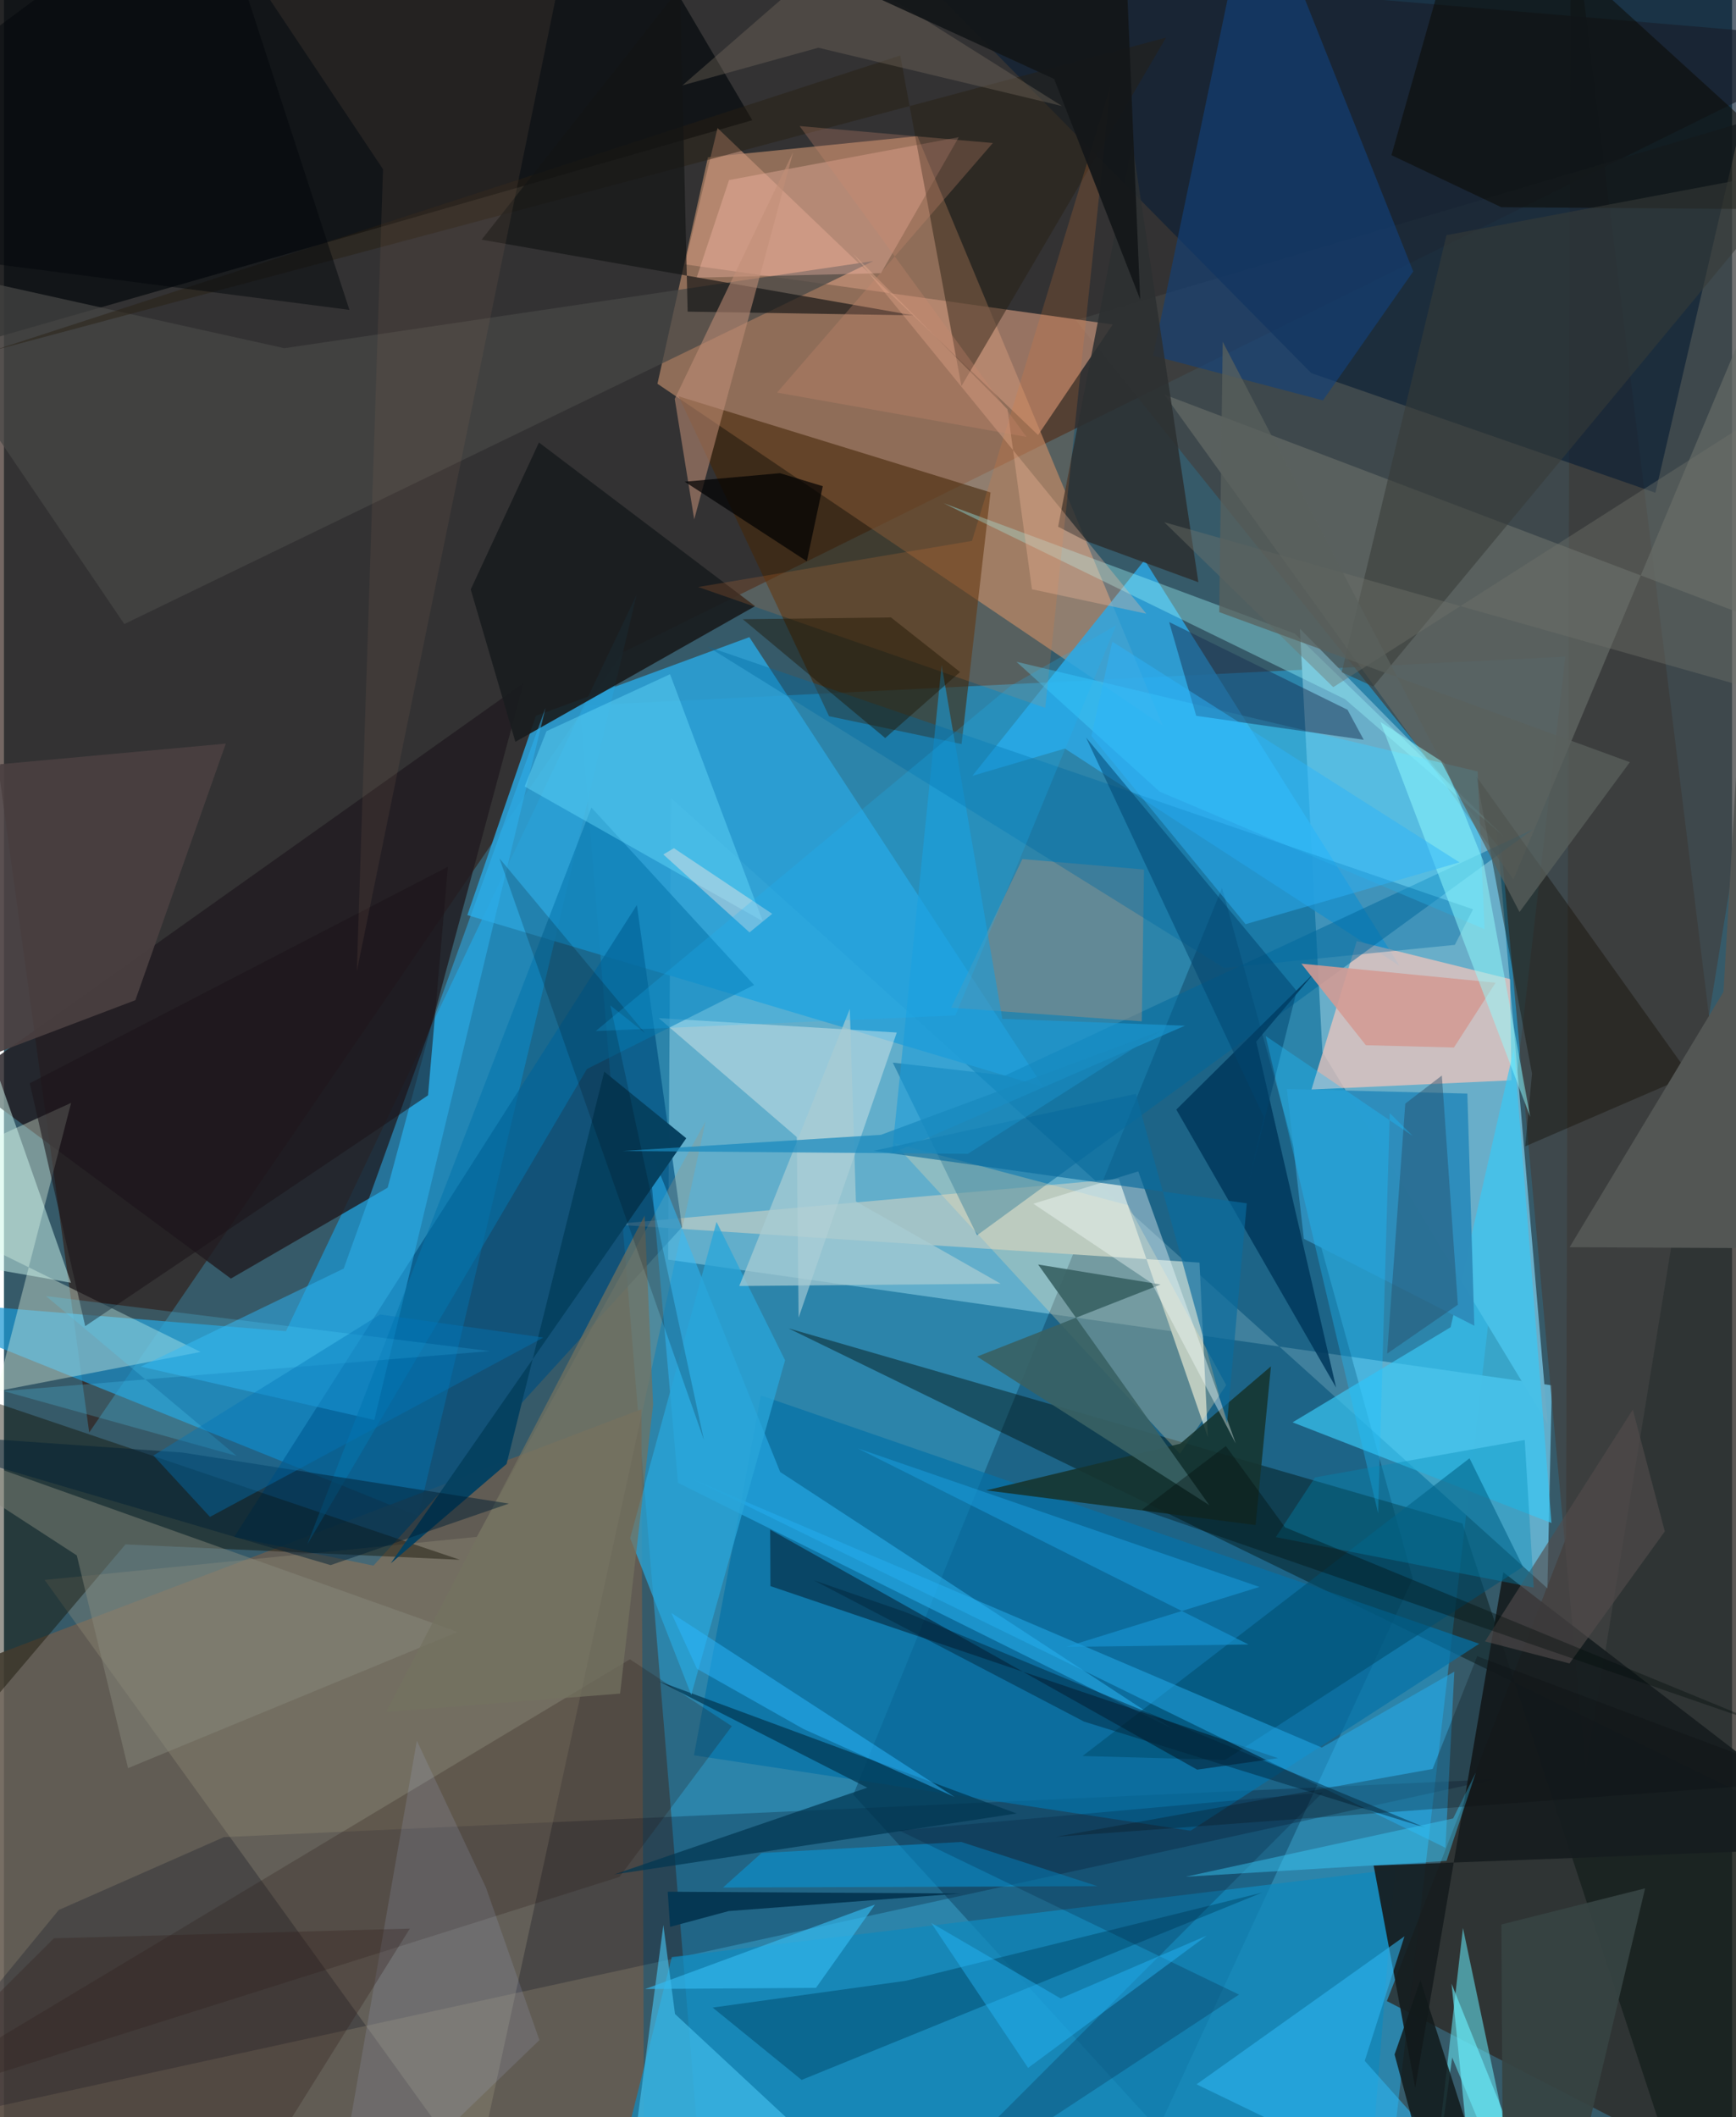 <svg xmlns="http://www.w3.org/2000/svg" width="228" height="278" viewBox="0 0 836 1024"><path fill="#365a69" d="M0 0h836v1024H0z"/><path fill="#289bce" fill-opacity=".647" d="M278.595 341.308l476.747-23.71-88.191 762.918-327.252 4.263z"/><path fill="#33201a" fill-opacity=".678" d="M898 19.62L-62-62 41.24 692.847 299.232 315.62z"/><path fill="#d39974" fill-opacity=".573" d="M441.903 65.852L340.566 76.076l-24.424 109.54 244.465 165.339z"/><path fill="#2d2a26" fill-opacity=".78" d="M757.977-52.194l-2.28 796.081-86.683 223.97L898 1086z"/><path fill="#1b97d4" fill-opacity=".714" d="M-62 627.606l262.38 105.72L306.069 287.64 136.415 643.863z"/><path fill="#63afcb" fill-opacity=".984" d="M322.715 385.931L746.66 768.208l2.186-98.168-427.555-60.807z"/><path fill="#665c51" fill-opacity=".89" d="M-62 822.457v213.825L309.821 1086l-1.458-404.424z"/><path fill="#002948" fill-opacity=".345" d="M410.898 868.007l178.357-438.533 92.262 333.973-123.135 266.271z"/><path fill="#69aec9" d="M626.948 304.09l10.892 204.74 109.013 180.023-24.711-287.945z"/><path fill="#414242" fill-opacity=".745" d="M518.47 154.92L898 42.31 765.201 856.936l-40.69-445.554z"/><path fill="#2ba1d6" fill-opacity=".89" d="M257.341 346.222l-33.158 96.384 278.728 83.189-142.32-217.63z"/><path fill="#040a0c" fill-opacity=".69" d="M362.018 58.15L-35.647 172.382-62-5.594 291.304-62z"/><path fill="#201c20" fill-opacity=".812" d="M185.601 574.454l65.813-244.142-270.917 192.415 129.287 95.678z"/><path fill="#a3c3c7" fill-opacity=".996" d="M578.371 610.676l-284.407-18.494 245.368-22.02 43.092 125.029z"/><path fill="#2da7e3" fill-opacity=".843" d="M513.233 362.062L675.181 467.17 551.794 270.918l-83.319 104.345z"/><path fill="#462608" fill-opacity=".58" d="M477.273 238.16l-150.922-46.48 72.8 154.72 64.11 13.483z"/><path fill="#0d2035" fill-opacity=".671" d="M859.345-21.818l-60.439 260.14-166.477-57.881L393.216-62z"/><path fill="#00100b" fill-opacity=".431" d="M820.211 1086L898 895.41 379.565 642.489l325.993 94.354z"/><path fill="#000a1e" fill-opacity=".251" d="M-62 1031.657l88.52-107.866 79.873-35.228 614.273-27.945z"/><path fill="#004f7f" fill-opacity=".675" d="M306.18 437.723L111.405 743.388l67.338 13.848L328.03 593.511z"/><path fill="#e7c3bd" fill-opacity=".788" d="M654.44 455.186l74.155 18.36.7 48.97-96.756 4.448z"/><path fill="#9e9780" fill-opacity=".306" d="M339.389 542.447l-110.67 200.89-209.045 20.812 208.41 289.088z"/><path fill="#efffea" fill-opacity=".361" d="M95.138 653.887L-62 576.542l94.493-43.123-35.97 139.48z"/><path fill="#666b67" fill-opacity=".682" d="M865.895 101.58L898 318.61 561.37 190.82l168.86 234.53z"/><path fill="#18b" fill-opacity=".757" d="M658.34 1086H287.986l35.092-139.42 349.86-42.445z"/><path fill="#c69178" fill-opacity=".682" d="M536.393 156.945l-207.037-29.087 15.85-65.922L500.27 210.41z"/><path fill="#0572a7" fill-opacity=".706" d="M713.7 795.02L366.176 674.93l-32.373 174.052 240.224 36.482z"/><path fill="#67ebf9" fill-opacity=".545" d="M705.825 932.493l-16.843 146.932 11.618-84.298L738.117 1086z"/><path fill="#13417a" fill-opacity=".624" d="M604.831-62l76.935 193.29-43.668 62.36-82.169-21.614z"/><path fill="#110f01" fill-opacity=".427" d="M-1.913 679.147l222.437 75.267-161.734-7.451L-62 889.386z"/><path fill="#161d1f" fill-opacity=".922" d="M662.625 902.318L898 893.328 725.34 760.452l-42.613 249.366z"/><path fill="#1a1d1f" fill-opacity=".918" d="M363.366 293.178L247.41 358.796l-21.597-73.692 33.008-71.085z"/><path fill="#01679b" fill-opacity=".518" d="M429.987 513.947l40.78 83.511 269.145-196.465-255.573 119.191z"/><path fill="#3ac7f4" fill-opacity=".686" d="M730.495 507.095L699.85 641.936l-76.447 46.001 125.233 48.666z"/><path fill="#fee3ad" fill-opacity=".275" d="M543.735 582.861l-113.15-29.984 138.31 150.269 22.412-33.216z"/><path fill="#2db1ef" fill-opacity=".518" d="M66.202 660.976l98.154-47.412 97.602-271.125-82.79 344.347z"/><path fill="#2ebdfd" fill-opacity=".478" d="M375.507 711.944l190.258 124.498-239.68-119.23-14.366-163.466z"/><path fill="#ddeaea" fill-opacity=".447" d="M431.929 499.388l-115.152-6.954 66.755 57.52.898 87.353z"/><path fill="#9f8f80" fill-opacity=".471" d="M551.525 420.562l-1.067 73.416-92.252-6.583 34.475-71.893z"/><path fill="#474745" fill-opacity=".71" d="M420.563 126.252l-284.907 42.167L-62 124.516 58.222 301.84z"/><path fill="#9af7fe" fill-opacity=".376" d="M624.536 306.495l-170.038-63.138 194.266 94.808 76.898 66.442z"/><path fill="#2e8dbb" fill-opacity=".992" d="M620.643 526.749l87.31 2.185 3.376 112.283-82.48-42.065z"/><path fill="#004e70" fill-opacity=".576" d="M734.873 757.796L590.761 851.22l-68.952-1.9 187.198-144.006z"/><path fill="#01385c" fill-opacity=".863" d="M605.813 503.831l38.66 167.328-77.318-134.496 66.718-66.104z"/><path fill="#2c3031" fill-opacity=".867" d="M577.827 281.616l-54.714-20.081-13.146-6.792 35.935-185.178z"/><path fill="#004e72" fill-opacity=".541" d="M608.697 915.371l-222.803 90.606-43.042-34.988 93.526-12.96z"/><path fill="#000009" fill-opacity=".412" d="M370.8 767.146l245.497 83.22-39.04 5.548-206.576-116.065z"/><path fill="#26b0f1" fill-opacity=".49" d="M697.35 893.706l4.292-85.194-64.112 36.704-305.46-130.32z"/><path fill="#cff8ee" fill-opacity=".494" d="M-62 603.864l94.432 16.558L-62 351.575l52.966 144.11z"/><path fill="#16342f" fill-opacity=".882" d="M569.04 698.27l43.89-37.406-7.43 76.75-130.292-16.774z"/><path fill="#fdbeac" fill-opacity=".349" d="M350.786 87.087l111.12-20.736-37.645 65.793-89.165 2.155z"/><path fill="#120e04" fill-opacity=".4" d="M735.934 554.45l79.614-34.4-103.276-144.546 26.964 143.764z"/><path fill="#003651" fill-opacity=".71" d="M316.48 813.032l101.172 51.598-122.458 41.978 194.698-29.494z"/><path fill="#251811" fill-opacity=".243" d="M352.123 834.891l-49.311-32.347L-62 1021.5l359.768-113.703z"/><path fill="#0b0801" fill-opacity=".51" d="M889.487 101.406l-165.09-1.17-53.167-25.18L710.032-62z"/><path fill="#3fceff" fill-opacity=".447" d="M716.283 449.4l-3.351-76.279-223.129-53.045 69.34 62.858z"/><path fill="#064160" fill-opacity=".992" d="M243.156 708.06l-56.023 48.072 142.94-205.606-39.66-32.206z"/><path fill="#46c4f1" fill-opacity=".612" d="M318.999 931.091l-13.245 99.52 119.644 37.239-100.758-93.748z"/><path fill="#898a7d" fill-opacity=".455" d="M219.566 789.321L-62 689.108l97.234 63.187 24.797 102.89z"/><path fill="#271f12" fill-opacity=".467" d="M-5.522 169.65l439.12-142.802 29.605 159.906 98.959-168.547z"/><path fill="#535654" d="M757.426 603.227l140.574.71-60.063-228.478-6.083 104.273z"/><path fill="#0475ac" fill-opacity=".557" d="M362.891 476.412l-78.716-85.841-137.419 356.375 135.272-229.912z"/><path fill="#172e51" fill-opacity=".467" d="M657.82 357.814l-7.846-14.52-86.288-42.435 13.085 45.363z"/><path fill="#396163" fill-opacity=".906" d="M470.78 656.116l88.76-34.843-59.237-9.67 82.842 116.428z"/><path fill="#2eb7f2" fill-opacity=".565" d="M677.532 936.524l-100.572 71.587L738.038 1086l-79.733-89.218z"/><path fill="#f2fdfd" fill-opacity=".396" d="M595.881 698.11l-47.133-131.556-50.745 15.645 57.26 38.425z"/><path fill="#069ee1" fill-opacity=".502" d="M347.848 912.935l181.151-.665-65.89-21.384-96.621 5.362z"/><path fill="#4b4041" fill-opacity=".914" d="M-1.793 369.63l-20.49 146.728 85.852-32.6L107.31 359.66z"/><path fill="#29a5da" fill-opacity=".749" d="M344.722 590.994l33.15 66.91-45.366 161.845-29.57-75.825z"/><path fill="#68dfff" fill-opacity=".404" d="M262.452 353.657l-10.544 26.73 115.172 65.175-44.847-119.459z"/><path fill="#1a9cda" fill-opacity=".584" d="M429.62 557.764l141.698-61.67-88.336-3.313-29.358-171.084z"/><path fill="#e97d35" fill-opacity=".188" d="M535.45 41.135l-31.716 301.25-167.867-58.471 132.442-22.3z"/><path fill="#11191a" fill-opacity=".843" d="M685.243 957.795l-12.506 35.883 24.85 92.322h28.658z"/><path fill="#131414" fill-opacity=".659" d="M440.029 152.538l-109.282-1.817L327.09-6.002 231.08 115.92z"/><path fill="#c18f77" fill-opacity=".549" d="M324.51 192.958l57.278-119.39-8.977 33.446-38.88 144.193z"/><path fill="#006ba3" fill-opacity=".388" d="M590.22 468.135L701.89 457l8.83-17.196-370.171-126.983z"/><path fill="#d39b94" fill-opacity=".886" d="M701.465 506.647l-42.619-1.116-31.202-39.44 93.987 9.206z"/><path fill="#383b37" fill-opacity=".565" d="M647.162 325.112l50.681-211.363L870.455 81.21 662.452 332.06z"/><path fill="#b1c0eb" fill-opacity=".149" d="M259.03 986.737l-25.847-73.783-33.437-71.042-42.457 243.006z"/><path fill="#002439" fill-opacity=".463" d="M522.501 832.673L391.814 764.35l44.49 15.435 251.431 104.238z"/><path fill="#a8ccd3" fill-opacity=".725" d="M482.185 620.876l-70.03-39.778-2.958-93.112-53.486 134.008z"/><path fill="#001633" fill-opacity=".227" d="M430.13 1074.87l167.352-110.151-164.499-79.395 204.959-18.36z"/><path fill="#91fdff" fill-opacity=".49" d="M696.666 368.97l-30.73-19.758 72.438 190.99-22.75-123.796z"/><path fill="#39cdfc" fill-opacity=".439" d="M571.702 907.715l126.182-7.666 14.213-42.84-11.02 22.303z"/><path fill="#1b1519" fill-opacity=".569" d="M12.48 523.942L214.776 419.21l-9.625 110.564L39.31 641.414z"/><path fill="#856451" fill-opacity=".161" d="M279.386-62L90.837-56.87l92.54 138.724-12.674 387.909z"/><path fill="#0a6b9e" fill-opacity=".655" d="M547.572 529.053L420.718 556.63l180.525 25.376-9.547 106.495z"/><path fill="#2f1b16" fill-opacity=".286" d="M-62 1023.304l86.15-85.812 172.209-4.684L100.686 1086z"/><path fill="#199bd9" fill-opacity=".565" d="M607.35 767.543l-194.322-67.029 189.056 94.865-88.22 1.165z"/><path fill="#f9bc9f" fill-opacity=".318" d="M485.489 197.927l11.826 87.074 55.317 11.827-141.806-174.05z"/><path fill="#71736b" fill-opacity=".404" d="M643.084 332.364l198.472-126.572 50.19 140.354-330.435-93.57z"/><path fill="#2cb4fa" fill-opacity=".463" d="M536.191 310.356l-10.1 45.64 74.569 91.002 103.492-29.901z"/><path fill="#27b9fc" fill-opacity=".431" d="M495.454 1000.174l86.44-63.98-70.715 30.385-62.608-36.546z"/><path fill="#080d0f" fill-opacity=".271" d="M691.142 855.584L509.038 888.37l364.772-26.842-161.09-60.475z"/><path fill="#00456e" fill-opacity=".518" d="M625.405 479.314L523.494 356.729l86.026 183.605-7.142 30.798z"/><path fill="#1d1301" fill-opacity=".431" d="M429.112 298.625l33.432 26.404-36.21 31.935-68.915-57.467z"/><path fill="#053753" d="M350.626 924.31l112.241-8.49-141.759-.863 1.14 16.998z"/><path fill="#54d6ff" fill-opacity=".22" d="M235.052 653.486L20.337 626.87l92.158 77.285-112.653-31.34z"/><path fill="#737260" fill-opacity=".722" d="M298.074 819.137l15.962-139.747-4.103-91.44-125.084 240.1z"/><path fill="#002035" fill-opacity=".486" d="M86.087 702.517l158.187 24.719-86.254 29.76L-62 692.175z"/><path fill="#6cf1fe" fill-opacity=".608" d="M751.158 1086l20.484-59.515L713.124 1086l-12.81-126.537z"/><path fill="#7d7062" fill-opacity=".357" d="M398.683-19.979l113.198 71.277-117.909-28.216L328.215 41.3z"/><path fill="#284c66" fill-opacity=".443" d="M677.919 533.788l-8.759 120.894 34.2-23.63-7.751-110.85z"/><path fill="#1dc0ff" fill-opacity=".341" d="M681.564 549.441l-71.188-48.38 54.395 230.85 5.648-193.514z"/><path fill="#524c4c" fill-opacity=".624" d="M787.995 681.77l-71.512 112.118 40.884 10.656 46.109-63.844z"/><path fill="#0088b5" fill-opacity=".353" d="M615.303 743.454l18.957-28.897 101.447-18.09 4.35 71.388z"/><path fill="#33b9ef" fill-opacity=".647" d="M392.834 961.45l-82.619.57 104.031-38.281 7.142-2.55z"/><path fill="#0075ba" fill-opacity=".396" d="M72.298 703.988l109.683-68.218 78.962 11.162-161.282 86.733z"/><path fill="#2bb7ff" fill-opacity=".498" d="M322.837 780.116l137.11 89.054-73.287-32.984-51.406-29.056z"/><path fill="#00000a" fill-opacity=".18" d="M239.699 415.135l98.912 281.278-45.236-210.119 16.682 13.301z"/><path fill="#000509" fill-opacity=".463" d="M98.135-62L-62 56.95l48.591 69.587 180.528 23.34z"/><path fill="#fee9e1" fill-opacity=".404" d="M324.104 410.244l47.563 31.736-10.991 8.985-41.7-37.697z"/><path fill="#000102" fill-opacity=".702" d="M375.412 228.858l-46.076 4.125 59.071 38.472 7.726-36.296z"/><path fill="#5a605d" fill-opacity=".737" d="M589.59 165.283l-1.68 130.782 198.65 72.58-53.373 72.463z"/><path fill="#141719" fill-opacity=".941" d="M356.456-31.34L540.96-62l8.708 206.821-41.604-106.615z"/><path fill="#374442" fill-opacity=".922" d="M724.399 930.805l69.543-17.484L752.929 1086h-27.64z"/><path fill="#ce8b70" fill-opacity=".278" d="M384.91 60.968l93.488 8.204-104.382 120.705 120.663 21.448z"/><path fill="#1888bd" fill-opacity=".718" d="M466.294 558.071l-166.98-1.385 124.947-7.804 135.433-50.26z"/><path fill="#1ab7fc" fill-opacity=".216" d="M538.01 302.452l-51.034 29.286L286.291 498.69l174.005-7.584z"/><path fill="#000c0b" fill-opacity=".357" d="M550.582 730.205l302.911 104.653-233.73-96.124-28.641-39.347z"/></svg>